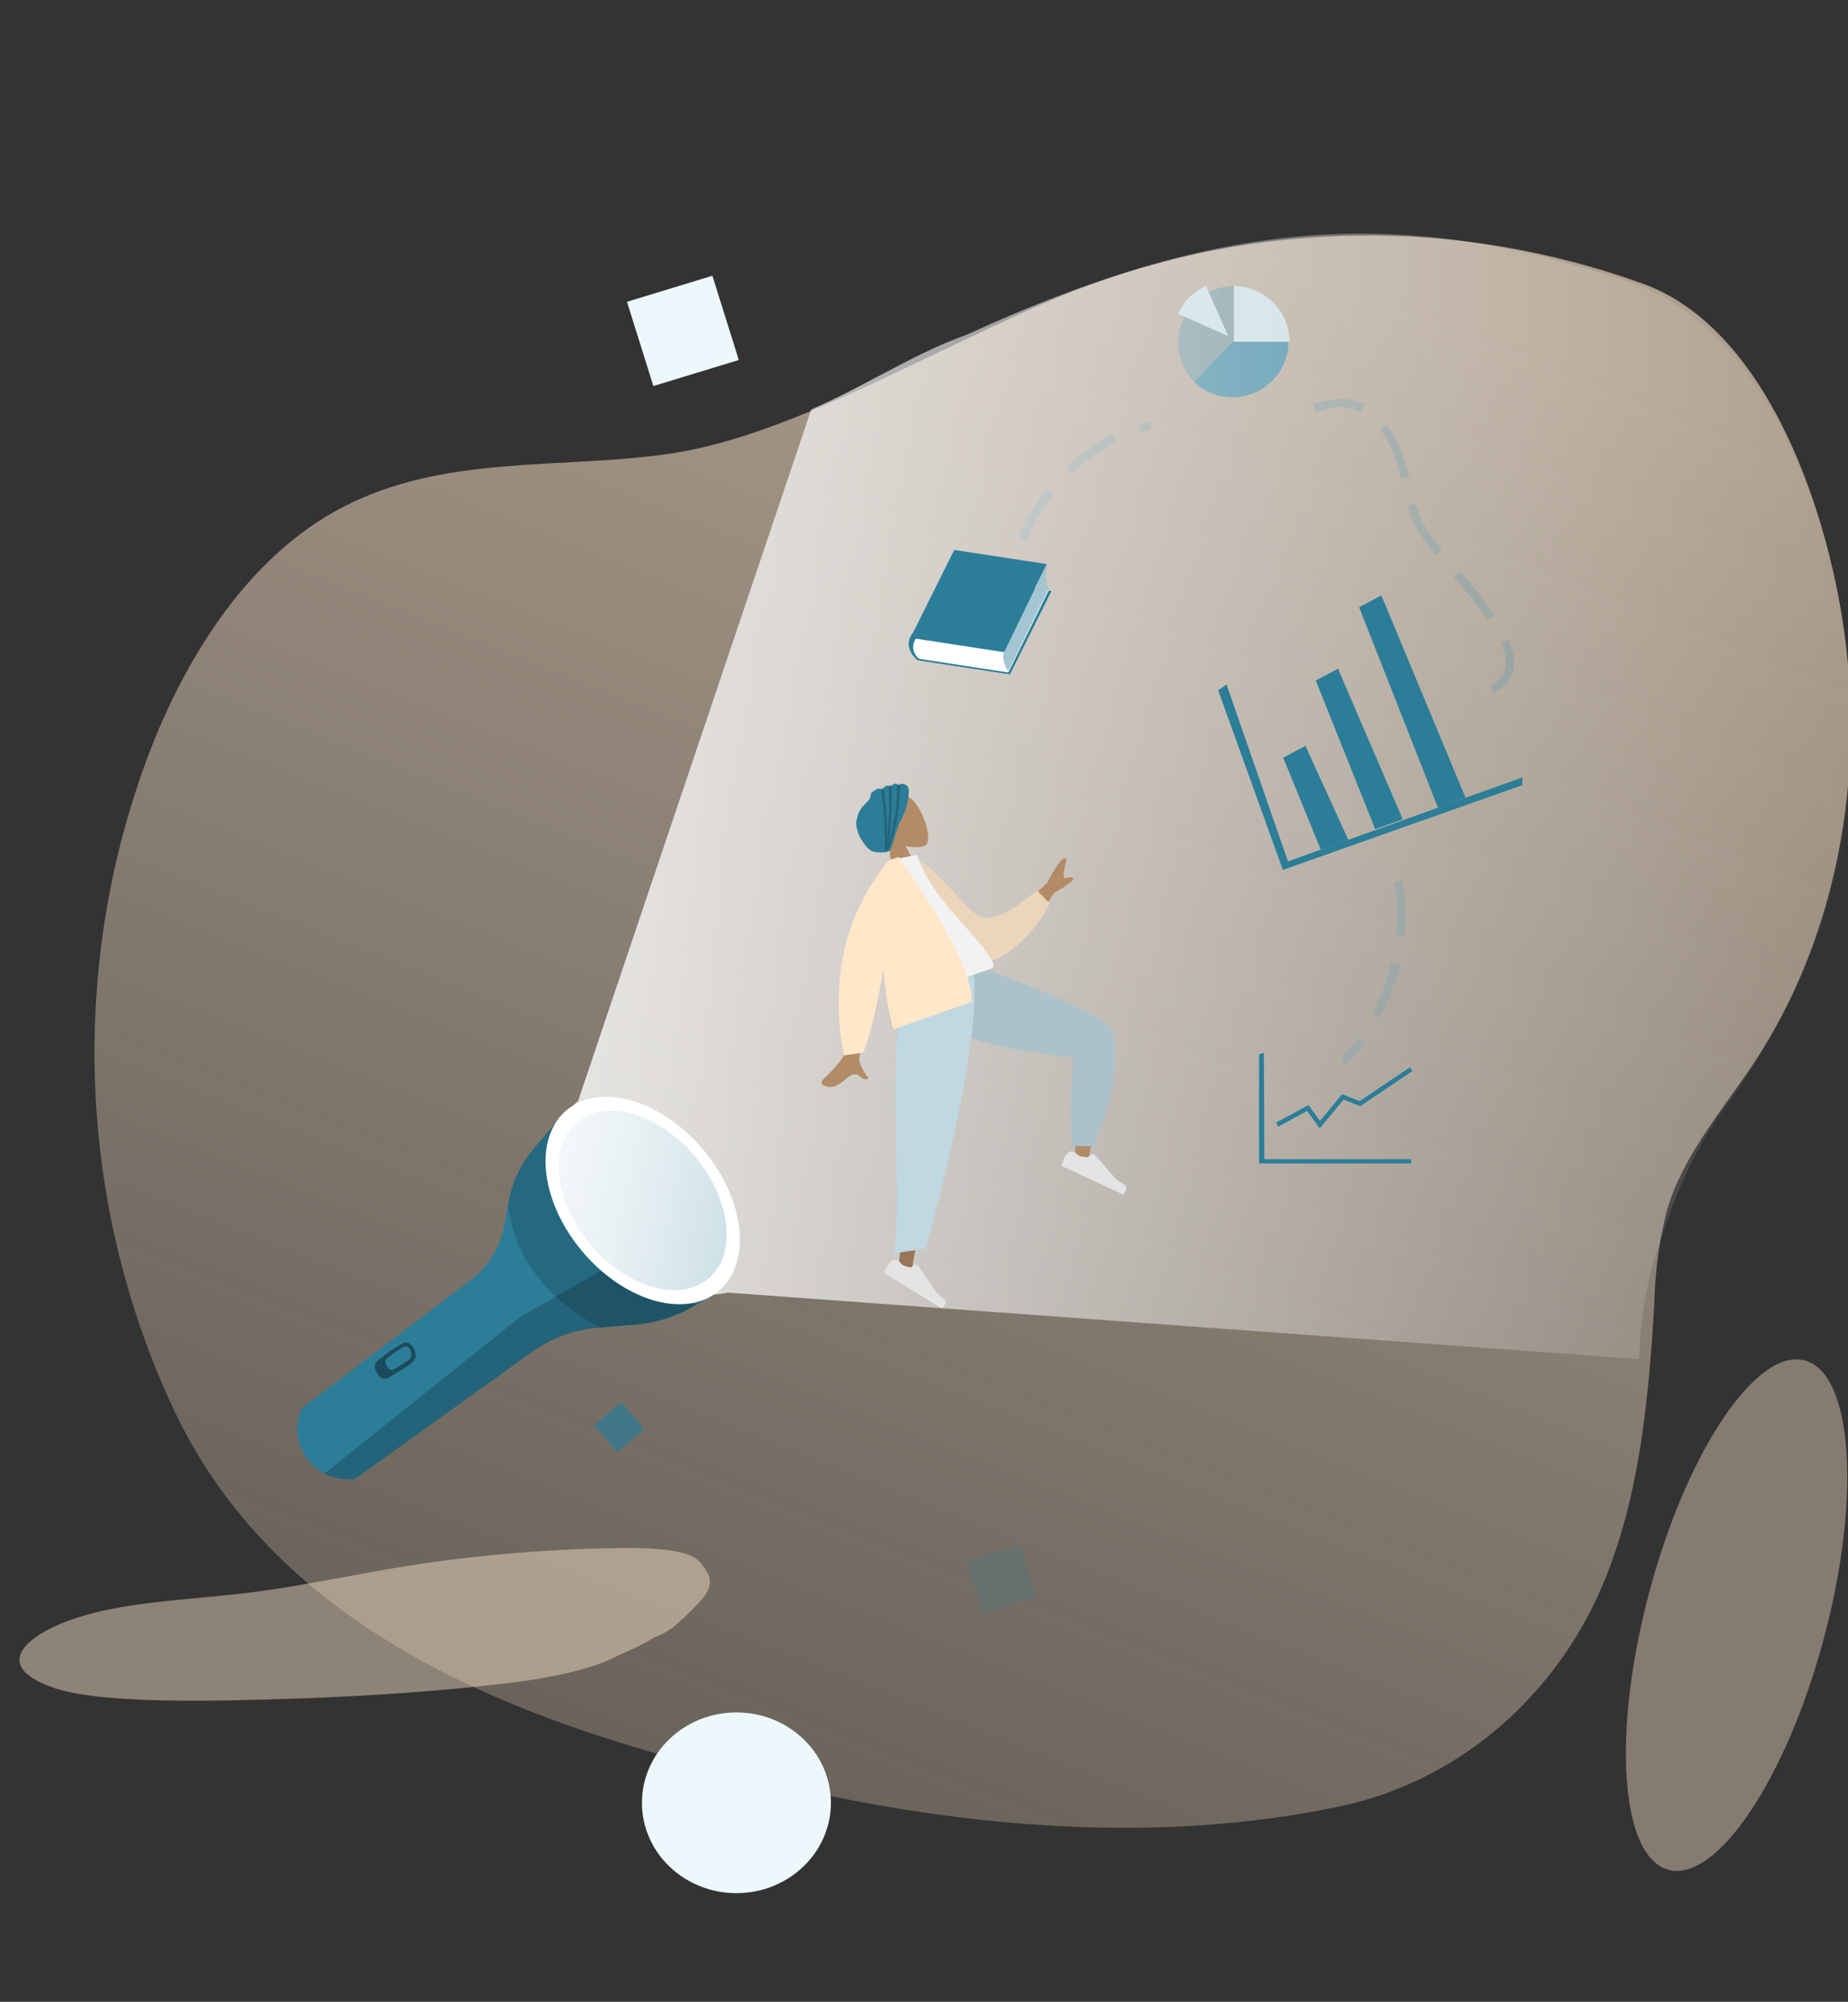 <svg width="665" height="720" viewBox="0 0 665 720" fill="none" xmlns="http://www.w3.org/2000/svg">
<rect x="0" y="0" width="665" height="720" fill="#333333" stroke="none"/>
<path opacity="0.6" d="M630.819 382.749C619.551 399.733 605.686 415.499 599.816 435.314C597.025 446.425 595.507 457.855 595.295 469.353C592.934 508.373 588.987 548.683 570.669 582.615C561.343 599.628 548.755 614.368 533.72 625.88C518.685 637.392 501.539 645.419 483.396 649.44C417.814 663.522 348.185 657.502 283.312 642.632C201.065 623.964 105.223 594.153 63.763 509.556C45.704 472.104 35.605 430.899 34.176 388.848C32.748 346.798 40.027 304.927 55.498 266.191C69.565 231.721 91.46 199.043 123.238 182.454C159.841 163.391 201.403 168.874 240.536 163.248C273.056 158.59 308.478 140.567 338.368 126.414C354.325 118.889 370.248 110.971 386.575 104.593C452.583 78.926 524.877 78.053 591.416 102.12C636.655 118.638 658.886 186.144 664.284 232.295C670.593 284.536 659.527 339.752 630.819 382.749Z" fill="url(#paint0_linear)"/>
<path fill-rule="evenodd" clip-rule="evenodd" d="M265 680.91C283.778 680.91 299 666.359 299 648.41C299 630.46 283.778 615.91 265 615.91C246.222 615.91 231 630.46 231 648.41C231 666.359 246.222 680.91 265 680.91Z" fill="#ECF8FB"/>
<path opacity="0.7" fill-rule="evenodd" clip-rule="evenodd" d="M223.494 504.331L231.865 513.979L222.079 522.232L213.708 512.584L223.494 504.331Z" fill="#2C7D98"/>
<path opacity="0.2" fill-rule="evenodd" clip-rule="evenodd" d="M367.022 555.575L372.929 574.417L353.816 580.243L347.909 561.401L367.022 555.575Z" fill="#2C7D98"/>
<path fill-rule="evenodd" clip-rule="evenodd" d="M256.353 99.178L265.852 129.477L235.117 138.846L225.618 108.547L256.353 99.178Z" fill="#ECF8FB"/>
<path opacity="0.44" d="M251.62 576.332C248.861 579.352 245.433 582.562 243.258 584.371C242.235 585.368 238.813 587.803 235.645 588.808C230.189 592.276 226.839 593.307 219.858 596.673C216.303 598.365 211.446 599.977 205.603 601.406C199.76 602.834 193.062 604.047 185.942 604.965C160.206 608.246 132.736 610.018 107.078 610.913C74.549 612.062 36.588 612.743 19.669 607.184C12.296 604.714 8.032 601.678 7.178 598.292C6.324 594.905 8.901 591.25 14.726 587.585C20.029 584.314 28.427 580.934 40.831 578.547C55.117 575.801 71.527 574.898 86.904 573.166C99.682 571.729 113.511 569.106 125.187 566.979C131.42 565.846 137.638 564.682 144.026 563.631C169.849 559.39 198.322 556.969 224.7 556.771C242.635 556.649 250.041 558.911 252.487 562.503C255.335 566.563 257.807 569.562 251.62 576.332Z" fill="#FFE7CA"/>
<path opacity="0.4" fill-rule="evenodd" clip-rule="evenodd" d="M656.305 589.318C669.844 538.726 666.763 493.951 649.424 489.311C632.085 484.671 607.053 521.923 593.514 572.515C579.975 623.107 583.056 667.882 600.395 672.522C617.734 677.162 642.766 639.91 656.305 589.318Z" fill="#FFE7CA"/>
<path opacity="0.5" fill-rule="evenodd" clip-rule="evenodd" d="M424 123.166C424 112.027 433.002 102.91 444 102.91V123.166L430.332 137.91C426.444 134.305 424 129.017 424 123.166Z" fill="#2C7D98"/>
<path fill-rule="evenodd" clip-rule="evenodd" d="M443.471 122.91H463.668C463.668 128.131 461.539 133.023 458.172 136.578C454.469 140.466 449.195 142.91 443.471 142.91C438.199 142.91 433.373 140.801 429.668 137.467L443.471 122.91Z" fill="#2C7D98"/>
<path fill-rule="evenodd" clip-rule="evenodd" d="M464 122.91C464 111.912 454.998 102.91 444 102.91V122.91H464ZM434 102.91L442 120.91L424 112.91C425.78 108.244 429.777 104.69 434 102.91Z" fill="#C0D8E0"/>
<path opacity="0.3" d="M368 193.91C372 182.91 386.8 159.31 414 152.91" stroke="#2C7D98" stroke-width="3" stroke-dasharray="20 10"/>
<path opacity="0.3" d="M503.143 317.054C505.784 328.718 505.536 358.017 483.423 381.898" stroke="#2C7D98" stroke-width="3" stroke-dasharray="20 10"/>
<path opacity="0.3" d="M537 247.91C559.902 235.208 514.135 201.184 509 184.91C505.714 174.495 502 135.91 473 146.91" stroke="#2C7D98" stroke-width="3" stroke-dasharray="20 10"/>
<path d="M258.28 464.629L250.744 469.186L250.217 469.491C242.853 473.878 234.472 476.331 225.873 476.617L216.229 477.473H215.019C206.442 478.277 198.245 481.351 191.295 486.372L127.536 532.061H126.078C122.847 532.177 119.64 531.46 116.775 529.982C112.793 527.906 109.722 524.462 108.145 520.302C106.567 516.142 106.592 511.555 108.216 507.412L108.557 506.556L169.277 460.47C175.685 455.613 180.039 448.584 181.496 440.745L182.829 433.344L183.077 431.999C184.353 425.184 187.374 418.805 191.854 413.466L203.421 399.705L258.28 464.629Z" fill="#2C7D98"/>
<path d="M258.28 464.629L250.744 469.186L250.217 469.492C242.853 473.878 234.472 476.331 225.873 476.617L216.228 477.473C197.622 468.299 184.69 452.06 182.829 433.222L183.077 431.876C184.353 425.062 187.374 418.683 191.853 413.344L203.421 399.705L258.28 464.629Z" fill="url(#paint1_linear)"/>
<path opacity="0.2" d="M250.745 469.187L250.218 469.492C242.853 473.879 234.472 476.332 225.874 476.618L215.02 477.566C206.452 478.342 198.255 481.385 191.296 486.373L127.536 532.062H126.079C122.847 532.178 119.64 531.461 116.775 529.983L187.357 473.529L216.415 457.015L250.745 469.187Z" fill="url(#paint2_linear)"/>
<path d="M258.306 464.593C270.563 454.774 268.4 432.127 253.475 414.011C238.55 395.894 216.515 389.167 204.259 398.986C192.002 408.805 194.166 431.452 209.09 449.568C224.015 467.685 246.05 474.412 258.306 464.593Z" fill="white"/>
<path d="M254.61 460.106C265.192 451.629 263.326 432.079 250.442 416.44C237.558 400.801 218.536 394.995 207.955 403.472C197.373 411.949 199.239 431.499 212.123 447.138C225.007 462.777 244.029 468.583 254.61 460.106Z" fill="#2C7D98"/>
<path d="M254.61 460.106C265.192 451.629 263.326 432.079 250.442 416.44C237.558 400.801 218.536 394.995 207.955 403.472C197.373 411.949 199.239 431.499 212.123 447.138C225.007 462.777 244.029 468.583 254.61 460.106Z" fill="url(#paint3_linear)"/>
<path opacity="0.4" d="M136.56 488.895C135.813 489.343 135.236 490.02 134.916 490.822C134.837 491.359 134.868 491.906 135.006 492.431C135.144 492.956 135.388 493.449 135.723 493.88C136.219 494.675 136.777 495.562 137.707 495.806C138.192 495.879 138.686 495.854 139.16 495.733C139.635 495.612 140.079 495.398 140.467 495.103C142.76 493.829 144.985 492.441 147.135 490.944C148.111 490.409 148.892 489.585 149.368 488.589C150.205 486.204 147.848 481.77 145.026 483.115C142.029 484.781 139.195 486.715 136.56 488.895Z" fill="url(#paint4_linear)"/>
<path d="M139.786 488.161C139.293 488.434 138.91 488.866 138.7 489.384C138.611 490.079 138.8 490.781 139.227 491.341C139.308 491.654 139.473 491.939 139.703 492.168C139.934 492.397 140.223 492.56 140.54 492.642C140.857 492.723 141.19 492.719 141.504 492.63C141.819 492.541 142.103 492.37 142.328 492.136C143.776 491.321 145.202 490.434 146.608 489.476C147.225 489.124 147.714 488.589 148.004 487.947C148.562 486.417 147.042 483.573 145.244 484.46C143.306 485.515 141.478 486.754 139.786 488.161Z" fill="#2C7D98"/>
<path opacity="0.8" d="M621.116 397.811C608.042 415.664 601.955 432.237 595.144 453.065C591.906 464.746 590.145 476.76 589.899 488.846L262.048 464.929C262.048 464.929 222 473.567 206.5 441.037C191 408.507 208.001 396.045 208.001 396.045L291.913 147.278C310.427 139.369 328.902 127.102 347.847 120.397C445.001 75.813 508.312 75.742 585.516 101.041C638.005 118.404 659.799 191.335 666.062 239.847C673.264 294.573 654.425 352.614 621.116 397.811Z" fill="url(#paint5_linear)"/>
<path fill-rule="evenodd" clip-rule="evenodd" d="M325.82 304.293C329.041 304.937 331.922 304.784 333.033 304.045C335.819 302.19 332.113 291.039 328.168 287.515C324.222 283.99 311.335 286.369 313.836 295.218C314.703 298.288 316.945 300.514 319.619 302.034L321.841 318.756L331.671 315.309L325.82 304.293Z" fill="#B28B67"/>
<path fill-rule="evenodd" clip-rule="evenodd" d="M326.984 285.165C326.98 284.601 327.625 282.621 324.941 281.891C324.458 281.76 323.916 282.249 323.302 282.275C322.841 282.294 322.494 281.772 321.982 281.839C321.45 281.909 321.08 282.567 320.506 282.722C320.154 282.817 319.436 282.477 319.069 282.573C318.414 282.746 318.049 283.541 317.441 283.797C317.089 283.945 316.465 283.521 316.096 283.616C315.199 283.848 314.55 284.525 313.827 284.916C313.16 285.275 313.346 286.818 312.947 287.338C311.694 288.97 310.52 289.715 309.586 291.266C308.475 293.11 308.52 294.177 308.178 295.267C307.835 296.356 308.526 299.53 309.608 301.339C310.246 302.407 311.961 305.332 313.707 306.085C316.096 307.116 319.916 306.33 320.159 305.996C321.287 304.445 322.598 297.599 324.256 294.76C325.475 292.673 327.011 288.663 326.984 285.165Z" fill="#2C7D98"/>
<mask id="mask0" mask-type="alpha" maskUnits="userSpaceOnUse" x="308" y="281" width="20" height="26">
<path fill-rule="evenodd" clip-rule="evenodd" d="M326.984 285.165C326.98 284.601 327.625 282.621 324.941 281.891C324.458 281.76 323.916 282.249 323.302 282.275C322.841 282.294 322.494 281.772 321.982 281.839C321.45 281.909 321.08 282.567 320.506 282.722C320.154 282.817 319.436 282.477 319.069 282.573C318.414 282.746 318.049 283.541 317.441 283.797C317.089 283.945 316.465 283.521 316.096 283.616C315.199 283.848 314.55 284.525 313.827 284.916C313.16 285.275 313.346 286.818 312.947 287.338C311.694 288.97 310.52 289.715 309.586 291.266C308.475 293.11 308.52 294.177 308.178 295.267C307.835 296.356 308.526 299.53 309.608 301.339C310.246 302.407 311.961 305.332 313.707 306.085C316.096 307.116 319.916 306.33 320.159 305.996C321.287 304.445 322.598 297.599 324.256 294.76C325.475 292.673 327.011 288.663 326.984 285.165Z" fill="white"/>
</mask>
<g mask="url(#mask0)">
<path fill-rule="evenodd" clip-rule="evenodd" d="M319.062 295.031C318.962 291.31 317.962 282.281 317.962 282.281L316.797 282.831C316.797 282.831 317.755 288.479 318.011 292.267C318.245 295.729 318.322 299.177 318.382 301.888C318.466 305.634 318.518 307.972 318.91 306.997C318.957 306.88 318.999 306.748 319.036 306.601C319.05 306.615 319.065 306.62 319.082 306.617C319.068 306.726 319.118 306.661 319.249 306.414C320.005 304.988 321.923 300.226 323.133 293.024C323.689 289.71 324.011 281.695 324.011 281.695L322.706 281.615C322.706 281.615 322.821 287.818 322.4 290.993C321.658 296.577 320.631 300.896 319.916 303.574C320.096 302.141 320.237 300.257 320.411 297.906L320.411 297.905C320.488 296.871 320.572 295.745 320.669 294.529C320.964 290.817 320.927 281.735 320.927 281.735L319.71 282.162C319.71 282.162 320.063 287.878 319.917 291.671C319.782 295.138 319.493 298.576 319.266 301.278L319.266 301.278C319.262 301.329 319.257 301.38 319.253 301.431C319.232 300.527 319.2 299.523 319.164 298.416C319.131 297.379 319.095 296.251 319.062 295.031Z" fill="black" fill-opacity="0.2"/>
</g>
<path fill-rule="evenodd" clip-rule="evenodd" d="M325.996 355.017C330.316 364.685 388.439 377.229 389.013 377.952C389.395 378.433 386.676 417.707 386.676 417.707L391.41 417.84C391.41 417.84 401.407 373.751 398.841 370.326C395.166 365.423 348.879 347.111 348.879 347.111L325.996 355.017Z" fill="#B28B67"/>
<path fill-rule="evenodd" clip-rule="evenodd" d="M385.923 412.202L393.591 412.255C402.167 391.324 403.042 376.229 399.605 369.899C396.168 363.569 349.792 346.7 349.792 346.7L325.517 355.212C334.642 377.911 384.89 379.496 385.834 380.269C386.777 381.041 384.435 392.672 385.923 412.202Z" fill="#ACC2CA"/>
<path fill-rule="evenodd" clip-rule="evenodd" d="M387.182 414.801C386.337 413.991 384.974 413.857 384.185 414.721C383.739 415.21 383.321 415.727 383.131 416.123C382.63 417.171 382.023 419.345 382.023 419.345C383.257 419.918 404.202 429.642 404.202 429.642C404.202 429.642 406.414 427.229 404.658 426.14C402.903 425.05 401.758 424.298 401.758 424.298L393.998 415.425C393.628 415.001 392.976 414.963 392.557 415.339L391.572 416.224C391.572 416.224 389.469 416.216 388.39 415.715C388.019 415.543 387.588 415.19 387.182 414.801Z" fill="#E4E4E4"/>
<path fill-rule="evenodd" clip-rule="evenodd" d="M331.467 353.098L328.357 410.641L322.814 460.31L327.729 458.587L348.126 347.256L331.467 353.098Z" fill="#997659"/>
<path fill-rule="evenodd" clip-rule="evenodd" d="M323.739 453.937C322.991 453.035 321.65 452.745 320.766 453.514C320.267 453.949 319.792 454.415 319.558 454.787C318.938 455.771 318.082 457.862 318.082 457.862C319.241 458.571 338.912 470.61 338.912 470.61C338.912 470.61 341.389 468.464 339.773 467.182C338.156 465.901 337.106 465.023 337.106 465.023L330.434 455.328C330.114 454.865 329.47 454.752 329.009 455.078L327.929 455.845C327.929 455.845 325.841 455.598 324.828 454.978C324.481 454.766 324.095 454.368 323.739 453.937Z" fill="#E4E4E4"/>
<path fill-rule="evenodd" clip-rule="evenodd" d="M321.52 450.85L333.168 449.037C337.199 433.851 354.445 371.33 349.898 346.635L325.588 355.16C318.737 376.567 325.083 435.6 321.52 450.85Z" fill="#C0D8E0"/>
<path fill-rule="evenodd" clip-rule="evenodd" d="M376.866 317.504L364.341 329.127L371.238 333.444L379.324 321.154C384.513 318.203 386.776 316.437 386.114 315.857C385.555 315.368 384.911 315.555 384.319 315.727C383.857 315.861 383.426 315.986 383.09 315.776C382.323 315.296 382.882 312.784 383.517 310.423C384.152 308.062 382.939 308.564 382.297 309.045C380.355 311.221 378.545 314.041 376.866 317.504ZM313.965 350.631L304.98 351.934C304.62 368.706 304.149 377.993 303.566 379.795C303.138 381.116 299.153 385.531 296.318 388.137C295.18 389.183 295.873 390.202 296.397 390.421C299.701 391.808 301.729 390.205 303.936 388.46C304.575 387.954 305.229 387.437 305.934 386.977C307.757 385.787 308.731 386.586 309.652 387.342C310.467 388.011 311.24 388.645 312.523 387.834C312.362 387.586 312.175 387.31 311.972 387.013C310.664 385.09 308.735 382.255 309.274 380.025C309.551 378.881 311.115 369.083 313.965 350.631Z" fill="#B28B67"/>
<path fill-rule="evenodd" clip-rule="evenodd" d="M325.024 310.065L328.35 308.225C338.723 312.89 348.261 329.492 354.247 330.033C359.907 330.545 366.024 325.984 373.169 320.217L377.669 324.857C373.088 335.395 359.653 347.653 351.847 346.082C339.367 343.57 329.115 322.564 325.024 310.065Z" fill="#EBD6BC"/>
<path fill-rule="evenodd" clip-rule="evenodd" d="M325.404 359.314C325.404 359.314 346.705 351.845 356.741 348.326C358.173 347.823 357.168 345.882 356.59 344.927C349.921 333.905 335.982 324.39 329.89 307.508L320.347 309.282C317.145 323.747 319.821 339.234 325.404 359.314Z" fill="#F2F2F2"/>
<path fill-rule="evenodd" clip-rule="evenodd" d="M321.397 308.914L319.766 309.486C303.932 328.9 298.562 352.271 303.657 379.599L310.683 378.563C313.233 372.043 315.655 361.986 317.948 348.392C318.455 355.919 319.554 363.436 321.501 370.225L349.71 360.334C350.266 344.827 323.347 308.23 323.347 308.23L321.397 308.914Z" fill="#FFE7CA"/>
<path d="M438.345 248.256L461.635 312.874L547.816 282.384V279.632L463.464 309.816L441.384 246.207L438.345 248.256Z" fill="#2C7D98"/>
<path d="M475.279 305.596L461.758 272.507L469.759 268.256L485.172 302.048L475.279 305.596Z" fill="#2C7D98"/>
<path d="M494.879 298.225L473.481 244.768L481.482 240.518L504.771 294.677L494.879 298.225Z" fill="#2C7D98"/>
<path d="M517.455 290.489L489.08 218.408L497.081 214.157L527.379 286.941L517.455 290.489Z" fill="#2C7D98"/>
<path d="M453.08 379.196V418.462H507.815V416.933H454.972L454.879 397.086L454.817 378.676L453.08 379.196Z" fill="#2C7D98"/>
<path d="M474.881 405.863L470.384 399.563L459.964 405.221L459.158 403.814L470.881 397.453L474.974 403.202L482.975 393.539L489.27 396.046L507.35 383.875L508.28 385.221L489.487 397.851L483.471 395.496L474.881 405.863Z" fill="#2C7D98"/>
<path d="M363.471 242.485L330.196 237.409L345.081 207.5L378.357 212.577L363.471 242.485Z" fill="#2C7D98"/>
<path d="M361.766 232.791L328.491 227.715L343.376 197.806L376.682 202.883L361.766 232.791Z" fill="#2C7D98"/>
<path d="M330.165 237.41C330.165 237.41 324.397 232.914 328.49 227.715L361.859 232.792C361.859 232.792 359.564 238.908 363.564 242.486L330.165 237.41Z" fill="#2C7D98"/>
<path d="M363.471 242.517L330.196 237.41C330.196 237.41 324.397 232.914 328.49 227.715L361.859 232.792C361.669 233.372 361.524 233.965 361.425 234.566C361.109 235.819 361.082 237.125 361.345 238.39C361.608 239.655 362.154 240.845 362.944 241.875L363.471 242.517Z" fill="#2C7D98"/>
<path d="M362.851 241.874L330.847 236.981C329.708 236.176 328.936 234.961 328.699 233.599C328.461 232.237 328.776 230.837 329.576 229.703L361.332 234.565C361.016 235.818 360.989 237.125 361.252 238.389C361.515 239.654 362.061 240.845 362.851 241.874Z" fill="white"/>
<path d="M362.851 241.874L377.365 212.424C376.091 209.4 375.873 206.043 376.744 202.883L361.332 234.565C361.029 235.819 361.009 237.123 361.271 238.386C361.533 239.648 362.073 240.839 362.851 241.874Z" fill="white"/>
<path opacity="0.43" d="M362.851 241.324L377.365 211.843C377.365 211.843 375.535 209.336 376.744 202.883L361.425 234.015C361.109 235.262 361.073 236.562 361.32 237.825C361.566 239.087 362.089 240.281 362.851 241.324Z" fill="#2C7D98"/>
<defs>
<linearGradient id="paint0_linear" x1="449.532" y1="84.685" x2="214.916" y2="674.726" gradientUnits="userSpaceOnUse">
<stop stop-color="#FFE7CA"/>
<stop offset="1" stop-color="#FFE7CA" stop-opacity="0.4"/>
</linearGradient>
<linearGradient id="paint1_linear" x1="7368.77" y1="7419.89" x2="3652.62" y2="9615.7" gradientUnits="userSpaceOnUse">
<stop offset="0.01"/>
<stop offset="0.08" stop-opacity="0.69"/>
<stop offset="0.21" stop-opacity="0.32"/>
<stop offset="1" stop-opacity="0"/>
</linearGradient>
<linearGradient id="paint2_linear" x1="7991.51" y1="8277.42" x2="12041.6" y2="13538.1" gradientUnits="userSpaceOnUse">
<stop offset="0.01"/>
<stop offset="0.08" stop-opacity="0.69"/>
<stop offset="0.21" stop-opacity="0.32"/>
<stop offset="1" stop-opacity="0"/>
</linearGradient>
<linearGradient id="paint3_linear" x1="200.5" y1="419.843" x2="289.734" y2="451.16" gradientUnits="userSpaceOnUse">
<stop stop-color="#C0D8E0"/>
<stop offset="1" stop-color="#C0D8E0" stop-opacity="0"/>
</linearGradient>
<linearGradient id="paint4_linear" x1="978.449" y1="1887.4" x2="1123.92" y2="2043.55" gradientUnits="userSpaceOnUse">
<stop offset="0.01"/>
<stop offset="0.08" stop-opacity="0.69"/>
<stop offset="0.21" stop-opacity="0.32"/>
<stop offset="1" stop-opacity="0"/>
</linearGradient>
<linearGradient id="paint5_linear" x1="204" y1="286.739" x2="671.98" y2="286.739" gradientUnits="userSpaceOnUse">
<stop offset="0.01" stop-color="white"/>
<stop offset="1" stop-color="white" stop-opacity="0"/>
</linearGradient>
</defs>
</svg>
